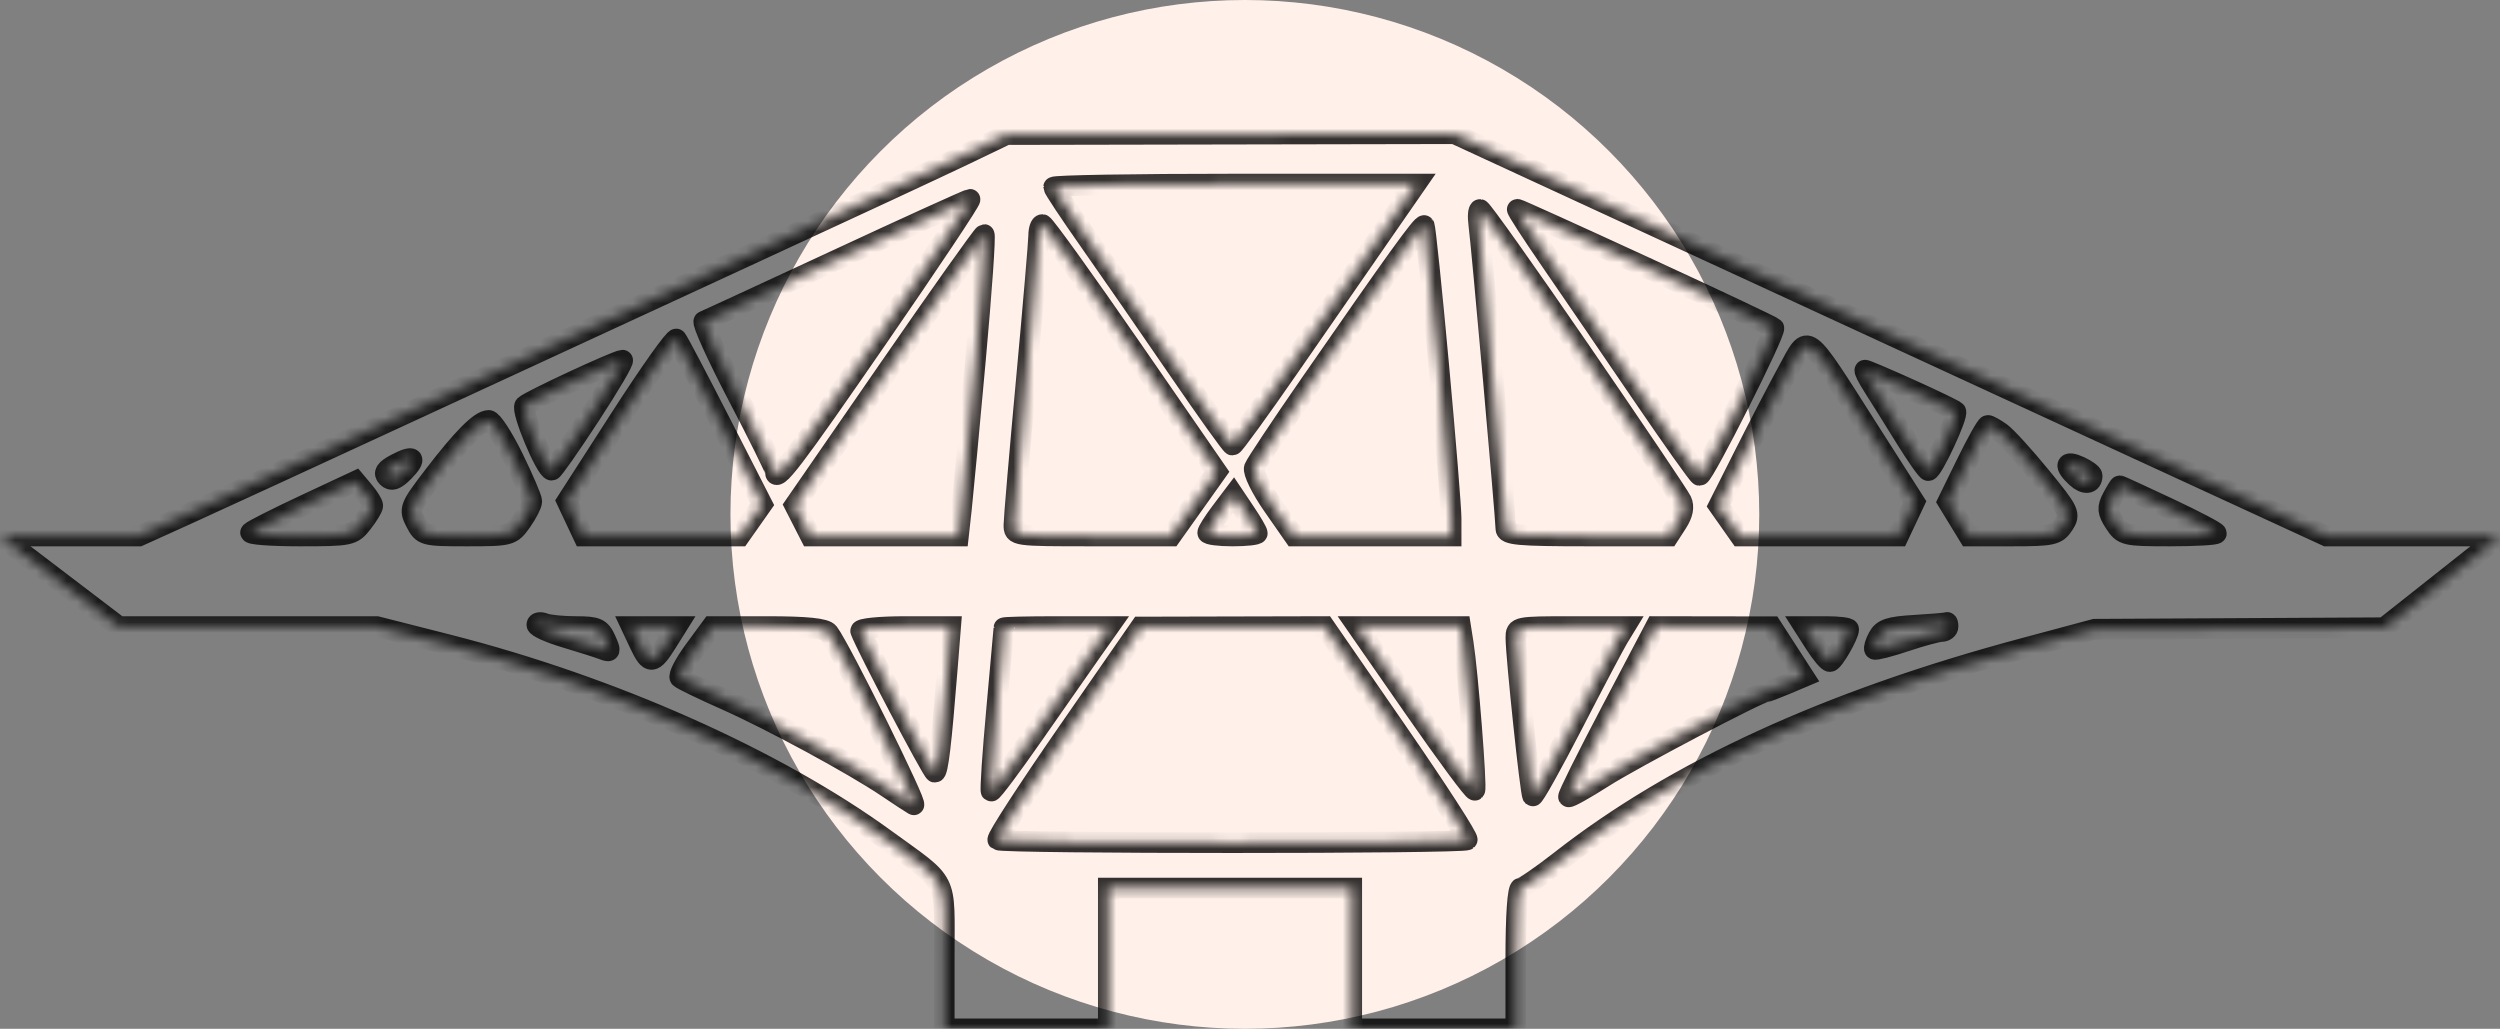 <svg width="243" height="100" viewBox="0 0 243 100" fill="none" xmlns="http://www.w3.org/2000/svg">
<rect x="0" y="0" width="243" height="100" fill="#808080" stroke="none"/>
<circle cx="121" cy="50" r="50" fill="#FFF0EA"/>
<g opacity="0.8">
<mask id="path-2-inside-1_1099_1503" fill="white">
<path fill-rule="evenodd" clip-rule="evenodd" d="M93.716 15.057C91.458 16.143 82.329 20.39 73.429 24.496C64.529 28.602 49.532 35.532 40.1 39.895C30.669 44.258 20.829 48.789 18.234 49.964L13.514 52.101H0L11.553 60.899H36.621L43.534 62.657C59.422 66.698 75.347 73.778 86.048 81.56C92.329 86.127 91.784 85.037 91.784 93.021V100H99.754H107.724V93.157V86.315H119.558H131.392V93.157V100H139.361H147.331V93.157C147.331 88.991 147.517 86.315 147.807 86.315C148.069 86.315 149.835 85.101 151.732 83.618C162.88 74.902 177.707 68.103 196.644 63.024L203.603 61.158L231.739 61.01L243 52.101H226.125L207.136 43.351C196.692 38.538 177.622 29.741 164.759 23.801L141.371 13L119.596 13.042L97.822 13.084L93.716 15.057ZM134.152 22.916C132.235 25.682 128.276 31.397 125.354 35.616C122.432 39.836 119.932 43.28 119.799 43.271C119.666 43.262 117.275 39.921 114.486 35.848C111.696 31.774 107.838 26.2 105.912 23.46C103.986 20.721 102.41 18.347 102.41 18.184C102.41 18.021 110.336 17.888 120.024 17.888H137.637L134.152 22.916ZM85.35 32.788C76.932 44.993 75.361 47.047 75.361 45.844C75.361 45.628 73.707 42.282 71.684 38.408C69.662 34.534 68.195 31.297 68.424 31.215C68.653 31.132 74.492 28.438 81.399 25.227C88.306 22.016 94.105 19.381 94.286 19.372C94.466 19.362 90.445 25.399 85.35 32.788ZM153.611 34.096C158.791 41.636 163.214 48.195 163.44 48.673C163.715 49.254 163.576 49.966 163.022 50.822L162.194 52.101H154.28C147.6 52.101 146.365 51.988 146.365 51.375C146.365 50.35 144.007 23.846 143.744 21.92C143.625 21.046 143.677 20.345 143.86 20.361C144.042 20.376 148.43 26.558 153.611 34.096ZM159.916 25.965C166.645 29.063 172.272 31.721 172.42 31.872C172.704 32.161 165.619 46.243 165.203 46.215C165.07 46.206 162.533 42.633 159.565 38.275C156.598 33.917 152.617 28.096 150.721 25.341C148.825 22.586 147.365 20.331 147.478 20.331C147.59 20.331 153.188 22.866 159.916 25.965ZM109.979 33.848L118.272 45.849L116.05 48.975L113.827 52.101H106.187C98.583 52.101 98.546 52.096 98.551 51.001C98.555 50.396 99.096 44.073 99.754 36.949C100.412 29.826 100.953 23.503 100.956 22.898C100.959 22.292 101.124 21.809 101.323 21.823C101.522 21.836 105.418 27.248 109.979 33.848ZM139.836 35.393C140.505 42.7 141.052 49.448 141.052 50.389V52.101H133.419H125.786L123.719 49.136C122.582 47.505 121.772 45.856 121.918 45.471C122.064 45.086 124.507 41.417 127.348 37.317C135.627 25.366 138.248 21.73 138.44 21.924C138.539 22.024 139.167 28.085 139.836 35.393ZM94.826 34.872C94.223 41.526 93.602 48.124 93.446 49.535L93.163 52.101H85.965H78.767L78.003 50.606L77.239 49.111L86.323 35.962C91.319 28.729 95.522 22.804 95.664 22.793C95.806 22.784 95.429 28.219 94.826 34.872ZM70.065 41.15L74.085 49.016L72.999 50.559L71.914 52.101H64.308H56.702L55.903 50.406L55.104 48.71L60.282 40.666C63.129 36.243 65.591 32.772 65.751 32.953C65.912 33.135 67.853 36.823 70.065 41.15ZM181.621 41.77L186.1 48.79L185.32 50.446L184.539 52.101H176.836H169.133L168.094 50.625L167.055 49.149L169.574 44.149C170.96 41.399 172.855 37.755 173.785 36.052C175.838 32.292 175.346 31.933 181.621 41.77ZM57.37 40.359C55.443 43.309 53.758 45.717 53.625 45.709C53.035 45.674 50.596 39.821 51.006 39.425C51.502 38.945 59.937 35.024 60.51 35.006C60.711 34.999 59.298 37.408 57.37 40.359ZM185.678 37.848C187.969 38.88 189.961 39.844 190.105 39.99C190.396 40.285 187.861 45.747 187.433 45.747C187.283 45.747 186.244 44.262 185.124 42.448C184.004 40.634 182.628 38.434 182.067 37.56C181.507 36.687 181.152 35.972 181.28 35.972C181.408 35.972 183.387 36.816 185.678 37.848ZM49.897 44.534C50.884 46.554 51.693 48.445 51.693 48.734C51.693 49.025 51.243 49.901 50.694 50.682C49.719 52.066 49.59 52.101 45.396 52.101C41.204 52.101 41.08 52.068 40.406 50.765C39.74 49.479 39.805 49.309 42.15 46.244C44.954 42.578 46.664 40.86 47.508 40.86C47.834 40.86 48.908 42.513 49.897 44.534ZM194.459 42.038C194.994 42.417 196.753 44.343 198.367 46.318C201.151 49.724 201.265 49.964 200.582 51.004C199.928 52.002 199.481 52.101 195.614 52.101H191.365L190.344 50.43L189.324 48.758L191.136 45.054C192.132 43.016 193.069 41.348 193.217 41.348C193.365 41.348 193.924 41.659 194.459 42.038ZM39.234 45.864C38.454 46.652 38.038 46.788 37.638 46.383C37.237 45.978 37.456 45.643 38.477 45.101C40.246 44.161 40.582 44.5 39.234 45.864ZM203.362 46.233C203.362 47.062 202.637 47.144 201.831 46.406C200.569 45.25 200.738 44.695 202.154 45.347C202.818 45.653 203.362 46.052 203.362 46.233ZM36.236 49.157C36.236 49.36 35.786 50.105 35.235 50.813C34.266 52.06 34.07 52.101 29.117 52.101C26.302 52.101 24.163 51.936 24.362 51.735C24.561 51.533 26.933 50.334 29.634 49.071L34.546 46.774L35.391 47.781C35.856 48.335 36.236 48.954 36.236 49.157ZM210.788 49.397C213.345 50.598 215.437 51.697 215.437 51.841C215.437 51.984 213.398 52.101 210.904 52.101C206.545 52.101 206.339 52.052 205.541 50.819C204.84 49.737 204.807 49.356 205.326 48.375C205.663 47.736 205.985 47.214 206.04 47.214C206.094 47.214 208.231 48.196 210.788 49.397ZM122.214 51.831C122.214 51.979 121.127 52.101 119.799 52.101C118.471 52.101 117.384 51.957 117.384 51.781C117.384 51.605 117.951 50.708 118.643 49.789L119.903 48.119L121.058 49.84C121.694 50.786 122.214 51.682 122.214 51.831ZM56.002 60.899C58.013 60.899 58.372 61.059 58.877 62.179C59.39 63.32 59.361 63.424 58.612 63.133C58.149 62.953 56.512 62.432 54.974 61.975C53.436 61.517 52.177 60.955 52.176 60.724C52.176 60.494 52.52 60.439 52.94 60.602C53.36 60.765 54.738 60.899 56.002 60.899ZM189.354 60.899C189.354 61.168 189.062 61.388 188.704 61.388C188.348 61.388 186.777 61.814 185.214 62.336C183.652 62.858 182.296 63.206 182.202 63.111C182.108 63.016 182.268 62.489 182.558 61.941C182.983 61.137 183.664 60.912 186.099 60.772C187.756 60.676 189.167 60.556 189.233 60.504C189.3 60.453 189.354 60.63 189.354 60.899ZM64.806 62.479C63.473 64.61 63.127 64.629 62.179 62.619L61.369 60.899H63.582H65.795L64.806 62.479ZM80.539 61.51C81.706 63.04 89.393 78.57 88.814 78.226C88.455 78.013 87.292 77.251 86.229 76.531C83.019 74.359 74.892 69.953 70.531 68.021C68.273 67.021 66.276 66.054 66.094 65.873C65.913 65.691 66.531 64.498 67.469 63.221L69.174 60.899H74.624C78.413 60.899 80.215 61.085 80.539 61.51ZM92.085 64.931C91.491 72.381 91.169 75.073 90.872 75.065C90.631 75.058 84.21 62.847 83.653 61.336C83.564 61.095 85.498 60.899 87.949 60.899H92.406L92.085 64.931ZM106.172 63.221C105.269 64.498 102.725 68.138 100.518 71.312C98.311 74.485 96.428 77.003 96.332 76.906C96.237 76.81 96.478 73.223 96.868 68.937C97.257 64.65 97.577 61.088 97.578 61.021C97.579 60.954 99.883 60.899 102.697 60.899H107.814L106.172 63.221ZM135.82 71.13C139.708 76.757 142.765 81.486 142.614 81.638C142.256 82.001 97.342 82.001 96.984 81.639C96.834 81.486 99.895 76.767 103.787 71.152L110.863 60.942L119.808 60.92L128.753 60.899L135.82 71.13ZM142.225 62.487C142.682 65.389 143.566 76.603 143.354 76.817C143.239 76.933 140.622 73.4 137.538 68.963L131.931 60.899H136.953H141.974L142.225 62.487ZM157.308 61.999C156.938 62.604 154.956 66.358 152.904 70.343C150.851 74.327 149.08 77.495 148.969 77.382C148.758 77.168 147.358 63.936 147.341 61.999C147.331 60.924 147.453 60.899 152.656 60.899H157.98L157.308 61.999ZM173.776 63.345L175.346 65.774L173.597 66.513C172.634 66.92 171.751 67.253 171.633 67.253C171.028 67.253 158.676 73.749 155.859 75.55C154.066 76.696 152.534 77.552 152.456 77.453C152.377 77.354 154.252 73.588 156.621 69.086L160.929 60.899L166.568 60.908L172.207 60.916L173.776 63.345ZM179.694 61.168C179.694 61.743 178.201 64.32 177.87 64.314C177.678 64.311 177.029 63.541 176.429 62.604L175.338 60.899H177.516C178.714 60.899 179.694 61.02 179.694 61.168Z"/>
</mask>
<path fill-rule="evenodd" clip-rule="evenodd" d="M93.716 15.057C91.458 16.143 82.329 20.39 73.429 24.496C64.529 28.602 49.532 35.532 40.1 39.895C30.669 44.258 20.829 48.789 18.234 49.964L13.514 52.101H0L11.553 60.899H36.621L43.534 62.657C59.422 66.698 75.347 73.778 86.048 81.56C92.329 86.127 91.784 85.037 91.784 93.021V100H99.754H107.724V93.157V86.315H119.558H131.392V93.157V100H139.361H147.331V93.157C147.331 88.991 147.517 86.315 147.807 86.315C148.069 86.315 149.835 85.101 151.732 83.618C162.88 74.902 177.707 68.103 196.644 63.024L203.603 61.158L231.739 61.01L243 52.101H226.125L207.136 43.351C196.692 38.538 177.622 29.741 164.759 23.801L141.371 13L119.596 13.042L97.822 13.084L93.716 15.057ZM134.152 22.916C132.235 25.682 128.276 31.397 125.354 35.616C122.432 39.836 119.932 43.28 119.799 43.271C119.666 43.262 117.275 39.921 114.486 35.848C111.696 31.774 107.838 26.2 105.912 23.46C103.986 20.721 102.41 18.347 102.41 18.184C102.41 18.021 110.336 17.888 120.024 17.888H137.637L134.152 22.916ZM85.35 32.788C76.932 44.993 75.361 47.047 75.361 45.844C75.361 45.628 73.707 42.282 71.684 38.408C69.662 34.534 68.195 31.297 68.424 31.215C68.653 31.132 74.492 28.438 81.399 25.227C88.306 22.016 94.105 19.381 94.286 19.372C94.466 19.362 90.445 25.399 85.35 32.788ZM153.611 34.096C158.791 41.636 163.214 48.195 163.44 48.673C163.715 49.254 163.576 49.966 163.022 50.822L162.194 52.101H154.28C147.6 52.101 146.365 51.988 146.365 51.375C146.365 50.35 144.007 23.846 143.744 21.92C143.625 21.046 143.677 20.345 143.86 20.361C144.042 20.376 148.43 26.558 153.611 34.096ZM159.916 25.965C166.645 29.063 172.272 31.721 172.42 31.872C172.704 32.161 165.619 46.243 165.203 46.215C165.07 46.206 162.533 42.633 159.565 38.275C156.598 33.917 152.617 28.096 150.721 25.341C148.825 22.586 147.365 20.331 147.478 20.331C147.59 20.331 153.188 22.866 159.916 25.965ZM109.979 33.848L118.272 45.849L116.05 48.975L113.827 52.101H106.187C98.583 52.101 98.546 52.096 98.551 51.001C98.555 50.396 99.096 44.073 99.754 36.949C100.412 29.826 100.953 23.503 100.956 22.898C100.959 22.292 101.124 21.809 101.323 21.823C101.522 21.836 105.418 27.248 109.979 33.848ZM139.836 35.393C140.505 42.7 141.052 49.448 141.052 50.389V52.101H133.419H125.786L123.719 49.136C122.582 47.505 121.772 45.856 121.918 45.471C122.064 45.086 124.507 41.417 127.348 37.317C135.627 25.366 138.248 21.73 138.44 21.924C138.539 22.024 139.167 28.085 139.836 35.393ZM94.826 34.872C94.223 41.526 93.602 48.124 93.446 49.535L93.163 52.101H85.965H78.767L78.003 50.606L77.239 49.111L86.323 35.962C91.319 28.729 95.522 22.804 95.664 22.793C95.806 22.784 95.429 28.219 94.826 34.872ZM70.065 41.15L74.085 49.016L72.999 50.559L71.914 52.101H64.308H56.702L55.903 50.406L55.104 48.71L60.282 40.666C63.129 36.243 65.591 32.772 65.751 32.953C65.912 33.135 67.853 36.823 70.065 41.15ZM181.621 41.77L186.1 48.79L185.32 50.446L184.539 52.101H176.836H169.133L168.094 50.625L167.055 49.149L169.574 44.149C170.96 41.399 172.855 37.755 173.785 36.052C175.838 32.292 175.346 31.933 181.621 41.77ZM57.37 40.359C55.443 43.309 53.758 45.717 53.625 45.709C53.035 45.674 50.596 39.821 51.006 39.425C51.502 38.945 59.937 35.024 60.51 35.006C60.711 34.999 59.298 37.408 57.37 40.359ZM185.678 37.848C187.969 38.88 189.961 39.844 190.105 39.99C190.396 40.285 187.861 45.747 187.433 45.747C187.283 45.747 186.244 44.262 185.124 42.448C184.004 40.634 182.628 38.434 182.067 37.56C181.507 36.687 181.152 35.972 181.28 35.972C181.408 35.972 183.387 36.816 185.678 37.848ZM49.897 44.534C50.884 46.554 51.693 48.445 51.693 48.734C51.693 49.025 51.243 49.901 50.694 50.682C49.719 52.066 49.59 52.101 45.396 52.101C41.204 52.101 41.08 52.068 40.406 50.765C39.74 49.479 39.805 49.309 42.15 46.244C44.954 42.578 46.664 40.86 47.508 40.86C47.834 40.86 48.908 42.513 49.897 44.534ZM194.459 42.038C194.994 42.417 196.753 44.343 198.367 46.318C201.151 49.724 201.265 49.964 200.582 51.004C199.928 52.002 199.481 52.101 195.614 52.101H191.365L190.344 50.43L189.324 48.758L191.136 45.054C192.132 43.016 193.069 41.348 193.217 41.348C193.365 41.348 193.924 41.659 194.459 42.038ZM39.234 45.864C38.454 46.652 38.038 46.788 37.638 46.383C37.237 45.978 37.456 45.643 38.477 45.101C40.246 44.161 40.582 44.5 39.234 45.864ZM203.362 46.233C203.362 47.062 202.637 47.144 201.831 46.406C200.569 45.25 200.738 44.695 202.154 45.347C202.818 45.653 203.362 46.052 203.362 46.233ZM36.236 49.157C36.236 49.36 35.786 50.105 35.235 50.813C34.266 52.06 34.07 52.101 29.117 52.101C26.302 52.101 24.163 51.936 24.362 51.735C24.561 51.533 26.933 50.334 29.634 49.071L34.546 46.774L35.391 47.781C35.856 48.335 36.236 48.954 36.236 49.157ZM210.788 49.397C213.345 50.598 215.437 51.697 215.437 51.841C215.437 51.984 213.398 52.101 210.904 52.101C206.545 52.101 206.339 52.052 205.541 50.819C204.84 49.737 204.807 49.356 205.326 48.375C205.663 47.736 205.985 47.214 206.04 47.214C206.094 47.214 208.231 48.196 210.788 49.397ZM122.214 51.831C122.214 51.979 121.127 52.101 119.799 52.101C118.471 52.101 117.384 51.957 117.384 51.781C117.384 51.605 117.951 50.708 118.643 49.789L119.903 48.119L121.058 49.84C121.694 50.786 122.214 51.682 122.214 51.831ZM56.002 60.899C58.013 60.899 58.372 61.059 58.877 62.179C59.39 63.32 59.361 63.424 58.612 63.133C58.149 62.953 56.512 62.432 54.974 61.975C53.436 61.517 52.177 60.955 52.176 60.724C52.176 60.494 52.52 60.439 52.94 60.602C53.36 60.765 54.738 60.899 56.002 60.899ZM189.354 60.899C189.354 61.168 189.062 61.388 188.704 61.388C188.348 61.388 186.777 61.814 185.214 62.336C183.652 62.858 182.296 63.206 182.202 63.111C182.108 63.016 182.268 62.489 182.558 61.941C182.983 61.137 183.664 60.912 186.099 60.772C187.756 60.676 189.167 60.556 189.233 60.504C189.3 60.453 189.354 60.63 189.354 60.899ZM64.806 62.479C63.473 64.61 63.127 64.629 62.179 62.619L61.369 60.899H63.582H65.795L64.806 62.479ZM80.539 61.51C81.706 63.04 89.393 78.57 88.814 78.226C88.455 78.013 87.292 77.251 86.229 76.531C83.019 74.359 74.892 69.953 70.531 68.021C68.273 67.021 66.276 66.054 66.094 65.873C65.913 65.691 66.531 64.498 67.469 63.221L69.174 60.899H74.624C78.413 60.899 80.215 61.085 80.539 61.51ZM92.085 64.931C91.491 72.381 91.169 75.073 90.872 75.065C90.631 75.058 84.21 62.847 83.653 61.336C83.564 61.095 85.498 60.899 87.949 60.899H92.406L92.085 64.931ZM106.172 63.221C105.269 64.498 102.725 68.138 100.518 71.312C98.311 74.485 96.428 77.003 96.332 76.906C96.237 76.81 96.478 73.223 96.868 68.937C97.257 64.65 97.577 61.088 97.578 61.021C97.579 60.954 99.883 60.899 102.697 60.899H107.814L106.172 63.221ZM135.82 71.13C139.708 76.757 142.765 81.486 142.614 81.638C142.256 82.001 97.342 82.001 96.984 81.639C96.834 81.486 99.895 76.767 103.787 71.152L110.863 60.942L119.808 60.92L128.753 60.899L135.82 71.13ZM142.225 62.487C142.682 65.389 143.566 76.603 143.354 76.817C143.239 76.933 140.622 73.4 137.538 68.963L131.931 60.899H136.953H141.974L142.225 62.487ZM157.308 61.999C156.938 62.604 154.956 66.358 152.904 70.343C150.851 74.327 149.08 77.495 148.969 77.382C148.758 77.168 147.358 63.936 147.341 61.999C147.331 60.924 147.453 60.899 152.656 60.899H157.98L157.308 61.999ZM173.776 63.345L175.346 65.774L173.597 66.513C172.634 66.92 171.751 67.253 171.633 67.253C171.028 67.253 158.676 73.749 155.859 75.55C154.066 76.696 152.534 77.552 152.456 77.453C152.377 77.354 154.252 73.588 156.621 69.086L160.929 60.899L166.568 60.908L172.207 60.916L173.776 63.345ZM179.694 61.168C179.694 61.743 178.201 64.32 177.87 64.314C177.678 64.311 177.029 63.541 176.429 62.604L175.338 60.899H177.516C178.714 60.899 179.694 61.02 179.694 61.168Z" stroke="black" stroke-width="2" mask="url(#path-2-inside-1_1099_1503)"/>
</g>
</svg>
